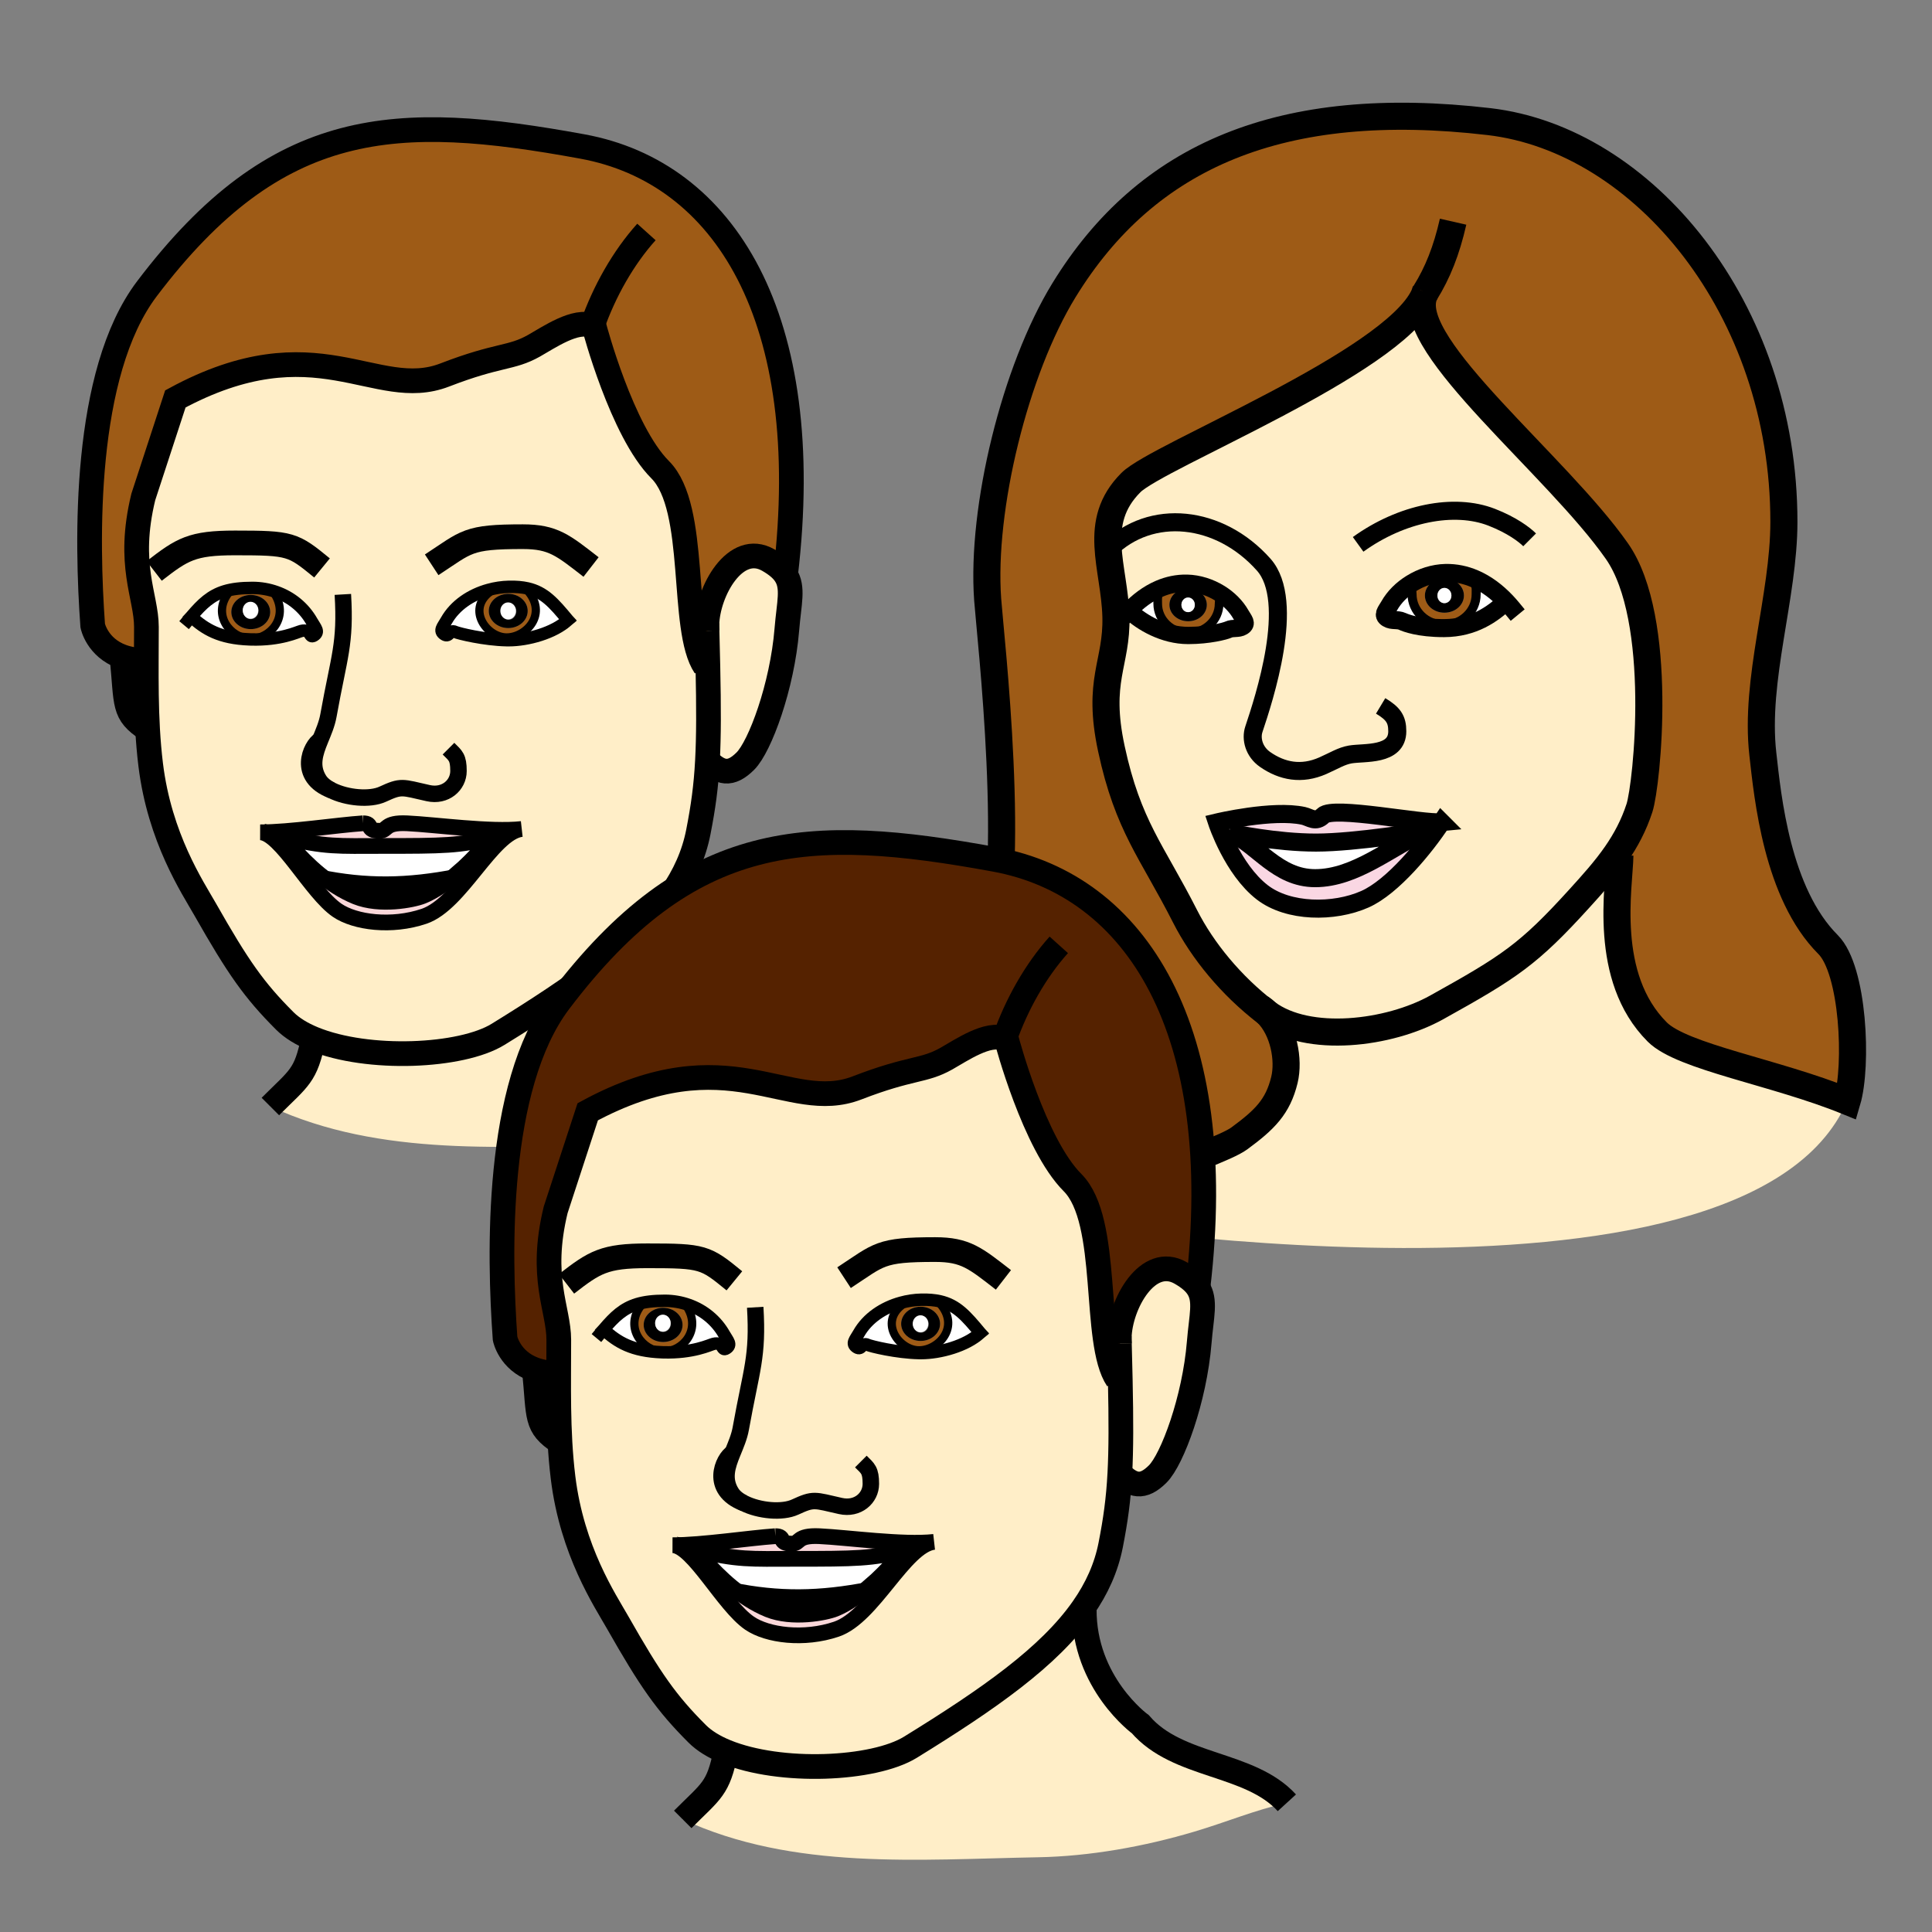 <?xml version="1.0" encoding="UTF-8" standalone="no"?>
<svg
   xmlns:dc="http://purl.org/dc/elements/1.1/"
   xmlns:cc="http://creativecommons.org/ns#"
   xmlns:rdf="http://www.w3.org/1999/02/22-rdf-syntax-ns#"
   xmlns:svg="http://www.w3.org/2000/svg"
   xmlns="http://www.w3.org/2000/svg"
   xmlns:sodipodi="http://sodipodi.sourceforge.net/DTD/sodipodi-0.dtd"
   xmlns:inkscape="http://www.inkscape.org/namespaces/inkscape"
   width="850.89"
   height="850.89"
   viewBox="0 0 850.894 850.894"
   overflow="visible"
   enable-background="new 0 0 850.894 850.894"
   id="svg2"
   version="1.1"
   inkscape:version="0.48.4 r9939"
   sodipodi:docname="happy man.svg">
  <rect x="0" y="0" width="850.894" height="850.894" fill="#808080" stroke="none"/>
  <defs
     id="defs96" />
  <sodipodi:namedview
     pagecolor="#ffffff"
     bordercolor="#666666"
     borderopacity="1"
     objecttolerance="10"
     gridtolerance="10"
     guidetolerance="10"
     inkscape:pageopacity="0"
     inkscape:pageshadow="2"
     inkscape:window-width="1920"
     inkscape:window-height="1003"
     id="namedview94"
     showgrid="false"
     inkscape:zoom="0.73"
     inkscape:cx="425.44501"
     inkscape:cy="425.44501"
     inkscape:window-x="-9"
     inkscape:window-y="-9"
     inkscape:window-maximized="1"
     inkscape:current-layer="svg2" />
  <path
     d="m 141.158,326.119 c -4.137,2.349 -10.514,16.257 5.001,22.19 -2.409,-1.217 -4.362,-2.75 -5.494,-4.55 -3.833,-6.103 -1.91,-11.731 0.493,-17.639 m -3.012,131.696 c -5.093,-2.093 -9.425,-4.709 -12.601,-7.885 -13.568,-13.568 -20.547,-23.565 -35.058,-49.095 -5.579,-9.814 -20.066,-31.449 -24.039,-63.788 -0.633,-5.166 -1.071,-10.356 -1.363,-15.546 -0.578,-10.191 -0.615,-20.389 -0.578,-30.397 0.018,-4.989 0.055,-9.93 0.055,-14.797 0,-13.659 -8.676,-27.227 -1.375,-57.29 l 14.134,-43.217 c 62.304,-33.768 88.132,1.29 118.718,-10.538 23.814,-9.218 29.132,-7.155 39.299,-12.868 6.528,-3.675 18.544,-11.968 25.706,-8.786 0.31,0.14 0.615,0.298 0.907,0.481 0,0 12.096,45.973 29.035,62.912 16.939,16.939 8.658,70.201 19.798,86.745 l 1.241,-0.03 c 0.389,18.186 0.383,30.865 -0.183,41.459 -0.608,11.512 -1.88,20.553 -4.028,31.517 -1.959,10.033 -6.115,19.221 -12.217,27.946 -14.944,21.38 -41.55,39.95 -76.054,61.227 -16.197,9.984 -57.296,11.852 -81.396,1.952 M 84.318,271.731 c 6.109,5.652 12.619,9.559 25.658,10.051 0.201,0.013 0.402,0.018 0.608,0.024 13.24,0.383 20.45,-3.285 22.177,-3.711 4.515,-1.12 3.377,3.432 5.616,2.038 2.635,-1.625 0.639,-3.474 -0.87,-6.145 -3.511,-6.218 -9.102,-10.739 -15.661,-13.069 -3.328,-1.193 -6.9,-1.819 -10.581,-1.819 -5.007,0 -8.895,0.475 -12.15,1.454 -6.09,1.844 -9.966,5.482 -14.797,11.177 m 145.665,93.62 c -13.648,1.514 -38.246,-1.923 -50.543,-2.507 -10.301,-0.487 -8.336,3.298 -12.077,3.298 -6.474,0 -2.537,-3.298 -7.356,-3.298 -11.39,0.761 -32.18,3.972 -45.316,3.972 8.98,0.049 22.488,26.504 33.939,34.364 7.879,5.409 24.021,7.496 38.301,2.647 16.227,-5.506 29.947,-36.998 43.053,-38.477 m -5.683,-83.204 c 8.256,0 19.829,-3.158 26.017,-8.895 -6.267,-7.557 -10.368,-12.26 -17.815,-13.945 -2.33,-0.523 -4.982,-0.754 -8.135,-0.688 -3.029,0.067 -6.09,0.523 -9.047,1.345 -7.727,2.13 -14.73,6.766 -18.557,13.544 -1.491,2.671 -3.492,4.515 -0.864,6.151 2.233,1.376 2.239,-2.318 4.648,-1.199 1.558,0.736 13.051,3.498 22.762,3.681 0.335,6e-5 0.663,0.007 0.992,0.007"
     id="path4"
     inkscape:connector-curvature="0"
     style="fill:#ffeec8" />
  <path
     d="m 201.381,385.052 c 8.713,-7.515 15.363,-15.935 15.363,-15.935 -14.061,3.651 -21.131,3.712 -48.663,3.712 -18.533,0 -25.001,0.65 -43.004,-3.997 0,0 6.249,8.628 15.825,16.495 4.648,3.827 10.088,7.471 15.971,9.863 10.556,4.283 25.195,1.46 29.473,-0.274 5.135,-2.081 10.38,-5.842 15.034,-9.863 m -52.751,16.13 c -11.451,-7.861 -24.958,-34.316 -33.939,-34.364 13.136,0 33.926,-3.212 45.316,-3.972 4.819,0 0.882,3.298 7.356,3.298 3.742,0 1.777,-3.784 12.077,-3.298 12.296,0.584 36.896,4.021 50.543,2.507 -13.106,1.478 -26.826,32.971 -43.053,38.477 -14.28,4.849 -30.422,2.762 -38.301,-2.647"
     id="path6"
     inkscape:connector-curvature="0"
     style="fill:#fad7d9" />
  <g
     id="g8"
     transform="matrix(0.608,0,0,0.608,-47.152,18.628)"
     style="fill:#ffeec8">
    <path
       d="m 711.02,758.87 c -24.06,5.57 -43.63,13.93 -67.09,20.91 -35.97,10.71 -75.62,17.89 -113.22,18.55 -86.33,1.53 -177.2,9.61 -257.31,-27.43 20.99,-20.99 25.66,-21.95 31.15,-49.07 39.61,16.27 107.16,13.2 133.78,-3.21 56.71,-34.97 100.44,-65.49 125,-100.63 l 0.91,0.63 c -0.32,53.63 40.649,83.35 40.649,83.35 27.09,31.46 79.19,27.41 106.13,56.9"
       id="path10"
       inkscape:connector-curvature="0" />
    <path
       d="m 646.59,385.78 c 5.93,9.22 2.5,20.27 0.93,39.55 -3.359,41.23 -19.46,84.76 -30.03,95.34 -10.92,10.92 -18.46,8.59 -27.46,-0.41 0.93,-17.41 0.939,-38.25 0.3,-68.14 -0.17,-7.94 -0.38,-16.521 -0.63,-25.851 -0.001,-0.069 -0.001,-0.129 -0.001,-0.2 -0.04,-1.32 -0.07,-2.66 -0.11,-4.02 0.54,-24.51 20.79,-60.59 44.49,-46.99 6.199,3.561 10.129,6.991 12.519,10.721"
       id="path12"
       inkscape:connector-curvature="0" />
  </g>
  <path
     d="m 261.044,143.607 c -7.162,-3.182 -19.178,5.111 -25.706,8.786 -10.167,5.713 -15.485,3.651 -39.299,12.868 -30.586,11.828 -56.414,-23.23 -118.718,10.538 l -14.134,43.217 c -7.301,30.063 1.375,43.631 1.375,57.29 0,4.867 -0.036,9.808 -0.055,14.797 -4.296,0 -7.824,-0.669 -10.721,-1.722 -11.007,-4.016 -12.893,-13.641 -12.893,-13.641 C 38.26,239.125 36.489,164.61 64.8,127.234 122.297,51.313 174.574,49.5 256.755,64.559 c 62.304,11.414 102.923,75.069 89.501,188.791 -1.454,-2.269 -3.845,-4.356 -7.618,-6.522 -14.42,-8.275 -26.741,13.678 -27.069,28.59 -0.018,0.84 6.1e-4,1.661 0.067,2.446 0,0.043 0,0.079 6.1e-4,0.122 0.152,5.677 0.28,10.897 0.383,15.729 l -1.241,0.03 c -11.14,-16.543 -2.86,-69.806 -19.798,-86.745 -16.939,-16.939 -29.035,-62.912 -29.035,-62.912 -0.292,-0.183 -0.596,-0.341 -0.907,-0.481"
     id="path14"
     inkscape:connector-curvature="0"
     style="fill:#9e5b16" />
  <path
     d="m 250.318,273.252 c -6.188,5.738 -17.76,8.895 -26.017,8.895 -0.329,0 -0.657,-0.007 -0.992,-0.007 l 0.031,-1.21 c 8.676,0 18.423,-10.429 9.005,-20.869 l 0.158,-0.754 c 7.447,1.685 11.548,6.389 17.815,13.945"
     id="path16"
     inkscape:connector-curvature="0"
     style="fill:#ffffff" />
  <path
     d="m 232.345,260.061 c 9.418,10.441 -0.329,20.869 -9.005,20.869 -8.683,0 -17.523,-11.98 -7.709,-19.811 l -0.311,-1.156 c 2.957,-0.821 6.018,-1.278 9.047,-1.345 3.152,-0.067 5.804,0.164 8.135,0.688 l -0.158,0.755 m 0.061,9.005 c 0,-4.156 -3.833,-7.526 -8.561,-7.526 -4.74,0 -8.573,3.371 -8.573,7.526 0,4.168 3.834,7.545 8.573,7.545 4.727,0 8.561,-3.377 8.561,-7.545"
     id="path18"
     inkscape:connector-curvature="0"
     style="fill:#9e5b16" />
  <path
     d="m 223.845,261.54 c 4.728,0 8.561,3.371 8.561,7.526 0,4.168 -3.833,7.545 -8.561,7.545 -4.74,0 -8.573,-3.377 -8.573,-7.545 6e-5,-4.156 3.834,-7.526 8.573,-7.526 m 3.559,7.685 c 0,-2.063 -1.533,-3.736 -3.425,-3.736 -1.904,0 -3.432,1.673 -3.432,3.736 0,2.069 1.527,3.742 3.432,3.742 1.892,0 3.425,-1.673 3.425,-3.742"
     id="path20"
     inkscape:connector-curvature="0" />
  <g
     id="g22"
     transform="matrix(0.608,0,0,0.608,-47.152,18.628)"
     style="fill:#ffffff">
    <path
       d="m 445.62,405.73 c 3.11,0 5.63,2.75 5.63,6.14 0,3.4 -2.52,6.15 -5.63,6.15 -3.13,0 -5.64,-2.75 -5.64,-6.15 0,-3.39 2.51,-6.14 5.64,-6.14"
       id="path24"
       inkscape:connector-curvature="0" />
    <path
       d="m 444.57,431.11 -0.051,1.989 c -15.96,-0.3 -34.85,-4.84 -37.41,-6.05 -3.96,-1.84 -3.97,4.23 -7.64,1.97 -4.32,-2.689 -1.03,-5.72 1.42,-10.11 6.29,-11.14 17.8,-18.76 30.5,-22.26 l 0.511,1.9 c -16.13,12.87 -1.6,32.56 12.67,32.56"
       id="path26"
       inkscape:connector-curvature="0" />
    <path
       d="m 433.73,576.05 c 0,0 -10.931,13.84 -25.25,26.19 -35.99,7.05 -65.59,7.42 -99.4,0.45 -15.74,-12.931 -26.01,-27.11 -26.01,-27.11 29.59,7.64 40.22,6.57 70.68,6.57 45.25,0 56.87,-0.1 79.98,-6.1"
       id="path28"
       inkscape:connector-curvature="0" />
  </g>
  <path
     d="m 201.381,385.052 c -4.655,4.021 -9.899,7.782 -15.034,9.863 -4.277,1.734 -18.916,4.557 -29.473,0.274 -5.884,-2.392 -11.323,-6.036 -15.971,-9.863 20.571,4.241 38.581,4.016 60.478,-0.274"
     id="path30"
     inkscape:connector-curvature="0" />
  <path
     d="m 137.508,273.988 c 1.509,2.671 3.505,4.521 0.87,6.145 -2.239,1.393 -1.101,-3.158 -5.616,-2.038 -1.728,0.426 -8.938,4.094 -22.177,3.711 -0.207,-6.1e-4 -0.408,-0.012 -0.608,-0.024 l 0.012,-0.304 c 0.195,0.013 0.395,0.018 0.596,0.018 8.676,0 16.592,-9.346 10.794,-19.257 l 0.469,-1.32 c 6.559,2.33 12.15,6.851 15.661,13.069"
     id="path32"
     inkscape:connector-curvature="0"
     style="fill:#ffffff" />
  <path
     d="m 121.847,260.919 -0.469,1.32 c 5.798,9.911 -2.117,19.257 -10.794,19.257 -0.201,0 -0.402,-6.1e-4 -0.596,-0.018 -8.463,-0.45 -16.483,-10.356 -9.4,-19.963 l -1.472,-0.961 c 3.255,-0.98 7.143,-1.454 12.15,-1.454 3.681,0 7.253,0.627 10.581,1.819 m -2.854,8.628 c 0,-4.15 -3.821,-7.526 -8.555,-7.526 -4.734,0 -8.561,3.377 -8.561,7.526 0,4.168 3.827,7.532 8.561,7.532 4.734,0 8.555,-3.365 8.555,-7.532"
     id="path34"
     inkscape:connector-curvature="0"
     style="fill:#9e5b16" />
  <path
     d="m 110.439,262.02 c 4.734,0 8.555,3.377 8.555,7.526 0,4.168 -3.821,7.532 -8.555,7.532 -4.734,0 -8.561,-3.365 -8.561,-7.532 0,-4.15 3.827,-7.526 8.561,-7.526 m 3.425,6.924 c 0,-2.063 -1.533,-3.736 -3.432,-3.736 -1.898,0 -3.432,1.673 -3.432,3.736 0,2.069 1.533,3.742 3.432,3.742 1.898,0 3.432,-1.673 3.432,-3.742"
     id="path36"
     inkscape:connector-curvature="0" />
  <g
     id="g38"
     transform="matrix(0.608,0,0,0.608,-47.152,18.628)"
     style="fill:#ffffff">
    <path
       d="m 259,405.27 c 3.12,0 5.64,2.75 5.64,6.14 0,3.4 -2.52,6.15 -5.64,6.15 -3.12,0 -5.64,-2.75 -5.64,-6.15 0,-3.39 2.52,-6.14 5.64,-6.14"
       id="path40"
       inkscape:connector-curvature="0" />
    <path
       d="m 258.27,432.01 -0.02,0.5 c -21.43,-0.81 -32.13,-7.23 -42.17,-16.52 7.94,-9.36 14.31,-15.34 24.32,-18.37 l 2.42,1.58 c -11.64,15.79 1.54,32.07 15.45,32.81"
       id="path42"
       inkscape:connector-curvature="0" />
  </g>
  <g
     id="g44"
     transform="matrix(0.608,0,0,0.608,-47.152,18.628)"
     style="fill:none;stroke:#000000">
    <path
       d="m 310.81,380.77 c -21.08,-17.27 -22.57,-18.13 -62.95,-18.13 -31.37,0 -38.3,4.57 -58.62,20.32"
       id="path46"
       inkscape:connector-curvature="0"
       style="stroke-width:17.895" />
    <g
       stroke-miterlimit="10"
       id="g48"
       style="stroke-linecap:square;stroke-miterlimit:10">
      <path
         d="m 213.77,418.75 c 0.79,-0.95 1.56,-1.87 2.31,-2.76 7.94,-9.36 14.31,-15.34 24.32,-18.37 5.35,-1.61 11.74,-2.39 19.97,-2.39 6.05,0 11.92,1.03 17.39,2.99 10.78,3.83 19.97,11.26 25.74,21.48 2.48,4.39 5.76,7.43 1.43,10.1 -3.68,2.29 -1.81,-5.19 -9.23,-3.35 -2.84,0.7 -14.69,6.729 -36.45,6.1 -0.34,-0.001 -0.67,-0.02 -1,-0.04 -21.43,-0.81 -32.13,-7.23 -42.17,-16.52"
         id="path50"
         inkscape:connector-curvature="0"
         style="stroke-width:9" />
      <path
         d="m 276.99,400.39 c 9.53,16.29 -3.48,31.65 -17.74,31.65 -0.33,0 -0.66,-0.001 -0.98,-0.03 -13.91,-0.74 -27.09,-17.02 -15.45,-32.81"
         id="path52"
         inkscape:connector-curvature="0"
         style="stroke-width:5.965" />
      <path
         d="m 488.91,418.49 c -10.3,-12.42 -17.04,-20.15 -29.28,-22.92 -3.83,-0.86 -8.189,-1.24 -13.37,-1.13 -4.979,0.11 -10.01,0.86 -14.87,2.21 -12.7,3.5 -24.21,11.12 -30.5,22.26 -2.45,4.39 -5.74,7.42 -1.42,10.11 3.67,2.261 3.68,-3.81 7.64,-1.97 2.56,1.21 21.45,5.75 37.41,6.05 0.551,0 1.091,0.011 1.631,0.011 13.569,0 32.589,-5.19 42.759,-14.62"
         id="path54"
         inkscape:connector-curvature="0"
         style="stroke-width:9" />
      <path
         d="m 431.9,398.55 c -16.13,12.87 -1.601,32.561 12.67,32.561 14.26,0 30.28,-17.14 14.8,-34.3"
         id="path56"
         inkscape:connector-curvature="0"
         style="stroke-width:5.965" />
    </g>
    <g
       id="g58"
       style="stroke-width:17.895">
      <path
         d="M 646.59,385.78 C 668.65,198.87 601.89,94.25 499.49,75.49 364.42,50.74 278.5,53.72 184,178.5 c -46.53,61.43 -43.62,183.9 -39.29,244.08 0,0 3.1,15.82 21.19,22.42 4.76,1.73 10.56,2.83 17.62,2.83"
         id="path60"
         inkscape:connector-curvature="0" />
      <path
         d="m 589.69,426.07 c -0.04,-1.32 -0.07,-2.66 -0.11,-4.02 -0.001,-0.36 -0.021,-0.73 -0.03,-1.1"
         id="path62"
         inkscape:connector-curvature="0" />
      <path
         d="M 588.29,452.17 C 569.98,424.98 583.59,337.44 555.75,309.6 527.91,281.76 508.03,206.2 508.03,206.2 c -0.48,-0.3 -0.98,-0.56 -1.49,-0.79 -11.771,-5.23 -31.521,8.4 -42.25,14.44 -16.71,9.39 -25.45,6 -64.59,21.15 -50.27,19.44 -92.72,-38.18 -195.12,17.32 l -23.23,71.03 c -12,49.41 2.26,71.71 2.26,94.16 0,8 -0.06,16.12 -0.09,24.32 -0.06,16.45 0,33.21 0.95,49.96 0.48,8.53 1.2,17.06 2.24,25.55 6.53,53.15 30.34,88.71 39.51,104.84 23.85,41.96 35.32,58.39 57.62,80.69 5.22,5.22 12.34,9.52 20.71,12.96 39.61,16.27 107.16,13.2 133.78,-3.21 56.71,-34.97 100.44,-65.49 125,-100.63 10.03,-14.34 16.86,-29.44 20.08,-45.931 3.53,-18.02 5.62,-32.88 6.62,-51.8 0.93,-17.41 0.939,-38.25 0.3,-68.14 -0.17,-7.94 -0.38,-16.521 -0.63,-25.851"
         id="path64"
         inkscape:connector-curvature="0" />
      <path
         d="M 506.54,205.41 C 515.2,180.62 529,156.08 545.81,137.4"
         id="path66"
         inkscape:connector-curvature="0" />
    </g>
    <g
       id="g68"
       style="stroke-width:11.381">
      <path
         d="m 340.48,565.74 c -18.72,1.25 -52.89,6.529 -74.48,6.529 14.76,0.08 36.96,43.561 55.78,56.48 12.95,8.89 39.48,12.32 62.95,4.35 26.67,-9.05 49.22,-60.81 70.76,-63.24 -22.431,2.489 -62.86,-3.16 -83.07,-4.12 -16.93,-0.8 -13.7,5.42 -19.85,5.42 -10.64,0 -4.17,-5.42 -12.09,-5.42 z"
         id="path70"
         inkscape:connector-curvature="0" />
      <path
         d="m 408.48,602.24 c 14.32,-12.351 25.25,-26.19 25.25,-26.19 -23.11,6 -34.73,6.101 -79.98,6.101 -30.46,0 -41.09,1.069 -70.68,-6.57 0,0 10.27,14.18 26.01,27.11 7.64,6.29 16.58,12.279 26.25,16.21 17.35,7.04 41.41,2.399 48.44,-0.45 8.44,-3.421 17.06,-9.601 24.71,-16.211 z"
         id="path72"
         inkscape:connector-curvature="0" />
    </g>
    <g
       id="g74"
       style="stroke-width:11.93">
      <path
         d="m 325.91,399.94 c 2.12,36.3 -2.62,44.12 -10.46,87.81 -1.11,6.19 -3.66,11.99 -5.95,17.63 -3.95,9.71 -7.11,18.96 -0.81,28.99 1.86,2.96 5.07,5.479 9.03,7.479 11.02,5.57 27.8,7.091 37.07,2.811 13.68,-6.311 13.76,-5.08 32.93,-0.771 12.43,2.78 21.95,-5.77 21.95,-16.03 0,-9.931 -2.14,-11.09 -7.24,-16.181"
         id="path76"
         inkscape:connector-curvature="0" />
      <path
         d="m 309.5,505.38 c -6.8,3.86 -17.28,26.72 8.22,36.47"
         id="path78"
         inkscape:connector-curvature="0" />
    </g>
    <g
       id="g80"
       style="stroke-width:17.895">
      <path
         d="m 390.25,378.49 c 25.71,-16.81 25.56,-20.36 65.99,-20.36 22.07,0 29.15,6.22 49.46,21.96"
         id="path82"
         inkscape:connector-curvature="0" />
      <path
         d="m 589.7,426.27 c -0.001,-0.069 -0.001,-0.129 -0.001,-0.2 -0.101,-1.29 -0.141,-2.64 -0.11,-4.02 0.54,-24.51 20.79,-60.59 44.49,-46.99 6.199,3.56 10.13,6.99 12.52,10.72 5.93,9.22 2.5,20.27 0.93,39.55 -3.359,41.23 -19.46,84.76 -30.03,95.34 -10.92,10.92 -18.46,8.59 -27.46,-0.41"
         id="path84"
         inkscape:connector-curvature="0" />
      <path
         d="m 165.66,442.69 c 0.08,0.779 0.16,1.55 0.24,2.31 3.55,35.39 0.42,40.79 18.57,52.79"
         id="path86"
         inkscape:connector-curvature="0" />
      <path
         d="m 564.24,618.62 c -0.32,53.63 40.649,83.35 40.649,83.35 27.09,31.46 79.19,27.41 106.13,56.9"
         id="path88"
         inkscape:connector-curvature="0" />
      <path
         d="m 304.8,720.57 c -0.08,0.43 -0.17,0.85 -0.25,1.26 -5.49,27.12 -10.16,28.08 -31.15,49.07"
         id="path90"
         inkscape:connector-curvature="0" />
    </g>
    <path
       d="m 305.55,601.95 c 1.18,0.26 2.36,0.51 3.53,0.74 33.81,6.97 63.41,6.6 99.4,-0.45 0.08,-0.021 0.17,-0.03 0.25,-0.05"
       id="path92"
       inkscape:connector-curvature="0"
       style="stroke-width:7" />
  </g>
  <g
     style="overflow:visible"
     id="g3145"
     transform="matrix(0.681,0,0,0.681,331.211,13.057)">
    <path
       id="path3077"
       d="m 282.08,391.8 c -15.85,0 -30.01,-8.47 -37.83,-15.71 l -0.43,-0.4 c 5.66,-5.96 12.24,-10.97 19.6,-14.12 l 0.72,1.73 c -2.14,3.03 -1.77,4.04 -1.77,7.97 0,10.46 8.89,18.94 19.85,18.94 l 10e-4,1.59 c -0.05,0 -0.1,0 -0.15,0"
       inkscape:connector-curvature="0"
       style="fill:#ffffff" />
    <path
       id="path3079"
       d="m 487.68,369.84 c -5.92,-6.23 -12.79,-11.46 -20.47,-14.75 -5.81,-2.48 -12.07,-3.85 -18.74,-3.71 -7.66,0.18 -15.479,2.68 -22.16,6.84 -5.91,3.65 -10.95,8.61 -14.22,14.4 -1.98,3.52 -4.62,5.96 -1.15,8.1 2.96,1.84 6.52,0.54 9.69,2 2.13,1 10.65,4.32 26.79,4.32 0.061,0 0.13,0 0.19,0 19.13,-0.06 31.479,-9.25 39.62,-16.78 l 0.45,-0.42 M 332.93,635.92 c -0.17,-0.12 -0.34,-0.25 -0.51,-0.38 -22.5,-17.31 -41.03,-39.78 -52.36,-62.08 -21.38,-42.1 -36.89,-58.28 -47.65,-108.37 -9.59,-44.59 3.66,-55.02 2.92,-85.31 -0.8,-32.4 -16.14,-61.02 9.73,-86.89 17.28,-17.28 168.61,-76.84 189.38,-120.64 -11.65,32.67 86.1,109.52 124.9,165.01 30.661,43.86 19.461,151.1 14.591,166.09 -3.68,11.32 -8.859,20.94 -15.02,29.851 -6.99,10.08 -15.23,19.229 -23.95,28.83 -32.75,36.05 -44.93,44.03 -92.22,70.33 -30.81,17.13 -83.11,23.509 -109.81,3.559 m -50.7,-244.12 c 13.24,-0.02 23.78,-2.81 25.81,-3.77 3.03,-1.4 6.45,-0.15 9.28,-1.91 3.32,-2.06 0.8,-4.39 -1.1,-7.76 -3.13,-5.54 -7.94,-10.29 -13.6,-13.8 -6.41,-3.98 -13.9,-6.37 -21.25,-6.55 -6.39,-0.14 -12.39,1.18 -17.95,3.56 -7.36,3.15 -13.94,8.16 -19.6,14.12 l 0.43,0.4 c 7.82,7.24 21.98,15.71 37.83,15.71 0.05,0 0.1,0 0.15,0 m 163.71,120.77 c -12.08,1.239 -70.13,-10.771 -76.6,-4.301 -4.88,4.891 -8.46,1.141 -12.73,0.2 -19.87,-4.34 -55.88,4.25 -55.88,4.25 0,0 10,30.34 29.23,45.2 16.9,13.06 46.34,13.33 66.35,4.49 18.19,-8.05 39.25,-34.13 49.631,-49.839"
       inkscape:connector-curvature="0"
       style="fill:#ffeec8" />
    <path
       id="path3081"
       d="m 308.04,388.03 c -2.03,0.96 -12.57,3.75 -25.81,3.77 l -0.001,-1.59 c 10.96,0 19.85,-8.48 19.85,-18.94 0,-2.91 0.78,-2.65 -0.45,-5.09 l 1,-1.62 c 5.66,3.51 10.47,8.26 13.6,13.8 1.9,3.37 4.42,5.7 1.1,7.76 -2.83,1.76 -6.25,0.51 -9.28,1.91"
       inkscape:connector-curvature="0"
       style="fill:#ffffff" />
    <path
       id="path3083"
       d="m 281.37,358.01 c 7.35,0.18 14.84,2.57 21.25,6.55 l -1,1.62 c 1.23,2.44 0.45,2.18 0.45,5.09 0,10.46 -8.89,18.94 -19.85,18.94 -10.96,0 -19.85,-8.48 -19.85,-18.94 0,-3.93 -0.37,-4.94 1.77,-7.97 l -0.72,-1.73 c 5.56,-2.38 11.56,-3.7 17.95,-3.56 m 12.75,13.97 c 0,-5.87 -5.4,-10.63 -12.08,-10.63 -6.68,0 -12.1,4.76 -12.1,10.63 0,5.89 5.42,10.63 12.1,10.63 6.68,0 12.08,-4.74 12.08,-10.63"
       inkscape:connector-curvature="0"
       style="fill:#9e5b16" />
    <g
       id="g3085"
       style="fill:#ffffff">
      <path
         id="path3087"
         d="m 447.42,387.04 c -16.14,0 -24.66,-3.32 -26.79,-4.32 -3.17,-1.46 -6.73,-0.16 -9.69,-2 -3.47,-2.14 -0.83,-4.58 1.15,-8.1 3.27,-5.79 8.31,-10.75 14.22,-14.4 l 1.021,1.69 c -1.28,2.55 -0.46,2.28 -0.46,5.31 0,10.92 9.27,19.78 20.71,19.78 l 0.03,2.04 c -0.061,0 -0.131,0 -0.191,0"
         inkscape:connector-curvature="0" />
      <path
         id="path3089"
         d="m 487.68,369.84 -0.449,0.42 c -8.141,7.53 -20.49,16.72 -39.62,16.78 l -0.03,-2.04 c 11.45,0 20.729,-8.86 20.729,-19.78 0,-4.1 0.381,-5.16 -1.84,-8.32 l 0.74,-1.81 c 7.68,3.29 14.55,8.52 20.47,14.75"
         inkscape:connector-curvature="0" />
    </g>
    <path
       id="path3091"
       d="m 309.69,519.55 c 17.25,7.72 30.04,29.21 54.48,29.21 26.11,0 48.96,-20.2 72.1,-30.67 -1.38,0.23 -45.64,7.67 -71.52,7.67 -25.87,0 -54.18,-6.03 -55.06,-6.21 m 86.62,42.86 c -20.01,8.84 -49.45,8.57 -66.35,-4.49 -19.23,-14.86 -29.23,-45.2 -29.23,-45.2 0,0 36.01,-8.59 55.88,-4.25 4.27,0.94 7.85,4.69 12.73,-0.2 6.47,-6.47 64.52,5.54 76.6,4.301 -10.381,15.709 -31.441,41.789 -49.631,49.839"
       inkscape:connector-curvature="0"
       style="fill:#fad7e3" />
    <path
       id="path3093"
       d="m 309.69,519.55 c 0.88,0.181 29.19,6.21 55.06,6.21 25.88,0 70.14,-7.439 71.52,-7.67 -23.14,10.47 -45.99,30.67 -72.1,30.67 -24.44,0 -37.23,-21.49 -54.48,-29.21"
       inkscape:connector-curvature="0"
       style="fill:#ffffff" />
    <path
       id="path3095"
       d="m 435.29,170.29 c -0.33,0.63 -0.62,1.29 -0.85,1.96 -20.771,43.8 -172.1,103.36 -189.38,120.64 -25.87,25.87 -10.53,54.49 -9.73,86.89 0.74,30.29 -12.51,40.72 -2.92,85.31 10.76,50.09 26.27,66.27 47.65,108.37 11.33,22.3 29.86,44.771 52.36,62.08 0.17,0.13 0.34,0.26 0.51,0.38 10.96,10.75 14.53,30.4 11.37,43.35 -4.23,17.341 -12.65,25.66 -29.2,37.83 -15.08,11.09 -117.95,42.971 -131.88,51.15 -11.09,-47.01 -80.25,-3.93 -51.52,-99.8 7.5,-25.03 15,-55.52 20.22,-68.92 20.2,-51.79 2.12,-208.14 0.47,-230.99 -4.23,-58.9 17.64,-148.4 49.39,-200.09 53.48,-87.1 140.58,-124.63 274.79,-108.98 99.68,11.62 190.77,120.65 190.77,258.82 0,48.42 -19.09,101.95 -13.62,150.22 3.141,27.73 9.06,90.07 42.2,123.21 16.43,16.431 19.16,78.07 12.29,101.32 C 661.87,674.19 601.65,664.47 585.43,648.25 549.84,612.66 560.951,554.01 561.27,534.06 l -2.359,-0.859 c 6.16,-8.91 11.34,-18.53 15.02,-29.851 4.869,-14.99 16.07,-122.23 -14.591,-166.09 -38.8,-55.49 -136.55,-132.34 -124.9,-165.01 0.319,-0.66 0.599,-1.31 0.849,-1.96"
       inkscape:connector-curvature="0"
       style="fill:#9e5b16" />
    <path
       id="path3097"
       d="m 585.43,648.25 c 16.221,16.22 76.44,25.94 122.78,44.79 -66.05,152.8 -524.99,75.21 -524.99,75.21 13.93,-8.18 116.8,-40.06 131.88,-51.15 16.55,-12.17 24.97,-20.489 29.2,-37.83 3.16,-12.949 -0.41,-32.6 -11.37,-43.35 26.7,19.95 79,13.57 109.81,-3.56 47.29,-26.301 59.47,-34.28 92.22,-70.33 8.72,-9.601 16.96,-18.75 23.95,-28.83 l 2.359,0.859 c -0.319,19.951 -11.429,78.6 24.16,114.19"
       inkscape:connector-curvature="0"
       style="fill:#ffeec8" />
    <path
       id="path3099"
       d="m 466.47,356.9 c 2.221,3.16 1.84,4.22 1.84,8.32 0,10.92 -9.279,19.78 -20.729,19.78 -11.44,0 -20.71,-8.86 -20.71,-19.78 0,-3.03 -0.82,-2.76 0.46,-5.31 l -1.021,-1.69 c 6.681,-4.16 14.5,-6.66 22.16,-6.84 6.67,-0.14 12.931,1.23 18.74,3.71 l -0.74,1.81 m -6.07,9.07 c 0,-6.13 -5.65,-11.1 -12.62,-11.1 -6.98,0 -12.61,4.97 -12.61,11.1 0,6.14 5.63,11.1 12.61,11.1 6.97,0 12.62,-4.96 12.62,-11.1"
       inkscape:connector-curvature="0"
       style="fill:#9e5b16" />
    <path
       id="path3101"
       d="m 447.78,354.87 c 6.97,0 12.62,4.97 12.62,11.1 0,6.14 -5.65,11.1 -12.62,11.1 -6.98,0 -12.61,-4.96 -12.61,-11.1 0,-6.13 5.63,-11.1 12.61,-11.1 m 4.53,11.1 c 0,-2.72 -2.02,-4.93 -4.529,-4.93 -2.49,0 -4.521,2.21 -4.521,4.93 0,2.73 2.03,4.94 4.521,4.94 2.509,0 4.529,-2.21 4.529,-4.94"
       inkscape:connector-curvature="0" />
    <path
       id="path3103"
       d="m 447.78,361.04 c 2.51,0 4.529,2.21 4.529,4.93 0,2.73 -2.02,4.94 -4.529,4.94 -2.49,0 -4.521,-2.21 -4.521,-4.94 10e-5,-2.72 2.031,-4.93 4.521,-4.93"
       inkscape:connector-curvature="0"
       style="fill:#ffffff" />
    <path
       id="path3105"
       d="m 282.04,361.35 c 6.68,0 12.08,4.76 12.08,10.63 0,5.89 -5.4,10.63 -12.08,10.63 -6.68,0 -12.1,-4.74 -12.1,-10.63 0,-5.87 5.42,-10.63 12.1,-10.63 m 4.32,10.63 c 0,-2.6 -1.94,-4.72 -4.33,-4.72 -2.4,0 -4.33,2.12 -4.33,4.72 0,2.62 1.93,4.74 4.33,4.74 2.39,0 4.33,-2.12 4.33,-4.74"
       inkscape:connector-curvature="0" />
    <path
       id="path3107"
       d="m 282.03,367.26 c 2.39,0 4.33,2.12 4.33,4.72 0,2.62 -1.94,4.74 -4.33,4.74 -2.4,0 -4.33,-2.12 -4.33,-4.74 0,-2.6 1.93,-4.72 4.33,-4.72"
       inkscape:connector-curvature="0"
       style="fill:#ffffff" />
    <g
       id="g3109"
       style="fill:none;stroke:#000000">
      <g
         id="g3111"
         style="stroke-width:11.676">
        <path
           id="path3113"
           d="m 391.98,332.88 c 27.95,-20.17 62.06,-27.03 86.44,-17.51 13.07,5.11 21.04,11.16 24.48,14.59"
           inkscape:connector-curvature="0" />
        <path
           id="path3115"
           d="m 406.54,437.35 c 8.17,4.9 10.76,8.631 10.76,16.41 0,16.06 -21.45,13.45 -30.41,15 -5.78,1 -10.34,4 -17.74,7.271 -13.82,6.1 -26.34,3.6 -37.3,-4.01 -7.28,-5.05 -9.34,-13.42 -7.3,-19.55 6.41,-19.21 27.47,-82.71 6.37,-106.45 -28.46,-32.03 -72.9,-37.08 -100.52,-9.45"
           inkscape:connector-curvature="0" />
        <path
           id="path3117"
           d="m 445.94,512.57 c -10.381,15.71 -31.44,41.79 -49.63,49.84 -20.01,8.84 -49.45,8.57 -66.35,-4.49 -19.23,-14.86 -29.23,-45.2 -29.23,-45.2 0,0 36.01,-8.59 55.88,-4.25 4.27,0.94 7.85,4.69 12.73,-0.2 6.47,-6.47 64.52,5.54 76.6,4.3 z"
           inkscape:connector-curvature="0" />
        <path
           id="path3119"
           d="m 436.27,518.09 c 0.001,0 0.02,-10e-4 0,0 -23.14,10.47 -45.99,30.67 -72.1,30.67 -24.44,0 -37.23,-21.49 -54.5,-29.22 0,0 10e-4,0 0.02,0.001 0.88,0.181 29.19,6.21 55.06,6.21 25.88,0 70.14,-7.44 71.52,-7.67 z"
           inkscape:connector-curvature="0" />
      </g>
      <path
         id="path3121"
         d="m 434.44,172.25 c -11.65,32.67 86.1,109.52 124.9,165.01 30.661,43.86 19.461,151.1 14.591,166.09 -3.68,11.32 -8.859,20.94 -15.02,29.851 -6.99,10.08 -15.23,19.229 -23.95,28.83 -32.75,36.05 -44.93,44.03 -92.22,70.33 -30.81,17.13 -83.11,23.51 -109.81,3.56 -0.17,-0.12 -0.34,-0.25 -0.51,-0.38 -22.5,-17.31 -41.03,-39.78 -52.36,-62.08 -21.38,-42.1 -36.89,-58.28 -47.65,-108.37 -9.59,-44.59 3.66,-55.02 2.92,-85.31 -0.8,-32.4 -16.14,-61.02 9.73,-86.89 17.28,-17.281 168.61,-76.841 189.38,-120.64 0.319,-0.66 0.6,-1.31 0.85,-1.96 -0.33,0.63 -0.62,1.29 -0.85,1.96 z"
         inkscape:connector-curvature="0"
         style="stroke-width:17.514" />
      <g
         id="g3123"
         stroke-miterlimit="10"
         style="stroke-linecap:square;stroke-miterlimit:10">
        <path
           id="path3125"
           d="m 240.19,379.78 c 1.16,-1.4 2.37,-2.77 3.63,-4.09 5.66,-5.96 12.24,-10.97 19.6,-14.12 5.56,-2.38 11.56,-3.7 17.95,-3.56 7.35,0.18 14.84,2.57 21.25,6.55 5.66,3.51 10.47,8.26 13.6,13.8 1.9,3.37 4.42,5.7 1.1,7.76 -2.83,1.76 -6.25,0.51 -9.28,1.91 -2.03,0.96 -12.57,3.75 -25.81,3.77 -0.05,0 -0.1,0 -0.15,0 -15.85,0 -30.01,-8.47 -37.83,-15.71"
           inkscape:connector-curvature="0"
           style="stroke-width:11.184" />
        <path
           id="path3127"
           d="m 301.62,366.18 c 1.23,2.44 0.45,2.18 0.45,5.09 0,10.46 -8.89,18.94 -19.85,18.94 -10.96,0 -19.85,-8.48 -19.85,-18.94 0,-3.93 -0.37,-4.94 1.77,-7.97"
           inkscape:connector-curvature="0"
           style="stroke-width:5.592" />
      </g>
      <path
         id="path3129"
         d="m 561.27,534.06 c -0.319,19.95 -11.43,78.6 24.16,114.19 16.221,16.22 76.44,25.94 122.78,44.79 6.87,-23.25 4.14,-84.89 -12.29,-101.32 -33.14,-33.14 -39.06,-95.48 -42.2,-123.21 -5.47,-48.27 13.62,-101.8 13.62,-150.22 0,-138.17 -91.09,-247.2 -190.77,-258.82 -134.21,-15.65 -221.31,21.88 -274.79,108.98 -31.75,51.69 -53.62,141.19 -49.39,200.09 1.65,22.85 19.73,179.2 -0.47,230.99 -5.22,13.399 -12.72,43.89 -20.22,68.92 -28.73,95.87 40.43,52.79 51.52,99.8 13.93,-8.18 116.8,-40.06 131.88,-51.15 16.55,-12.17 24.97,-20.489 29.2,-37.83 3.16,-12.949 -0.41,-32.6 -11.37,-43.35 -1.29,-1.28 -2.69,-2.42 -4.19,-3.42"
         inkscape:connector-curvature="0"
         style="stroke-width:17.514" />
      <g
         id="g3131"
         stroke-miterlimit="10"
         style="stroke-linecap:square;stroke-miterlimit:10">
        <path
           id="path3133"
           d="m 491.46,374.11 c -1.21,-1.47 -2.479,-2.89 -3.78,-4.27 -5.92,-6.23 -12.79,-11.46 -20.47,-14.75 -5.81,-2.48 -12.07,-3.85 -18.74,-3.71 -7.66,0.18 -15.479,2.68 -22.16,6.84 -5.91,3.65 -10.95,8.61 -14.22,14.4 -1.98,3.52 -4.62,5.96 -1.15,8.1 2.96,1.84 6.52,0.54 9.69,2 2.13,1 10.65,4.32 26.79,4.32 0.061,0 0.13,0 0.19,0 19.13,-0.06 31.479,-9.25 39.62,-16.78"
           inkscape:connector-curvature="0"
           style="stroke-width:11.676" />
        <path
           id="path3135"
           d="m 427.33,359.91 c -1.28,2.55 -0.46,2.28 -0.46,5.31 0,10.92 9.27,19.78 20.71,19.78 11.45,0 20.729,-8.86 20.729,-19.78 0,-4.1 0.381,-5.16 -1.84,-8.32"
           inkscape:connector-curvature="0"
           style="stroke-width:5.838" />
      </g>
      <path
         id="path3137"
         d="m 435.29,170.29 c 8.17,-13.11 13.84,-27.36 18.11,-46.09"
         inkscape:connector-curvature="0"
         style="stroke-width:17.514" />
    </g>
  </g>
  <path
     d="m 322.775,640.087 c -4.137,2.349 -10.514,16.257 5.001,22.19 -2.409,-1.217 -4.362,-2.75 -5.494,-4.55 -3.833,-6.103 -1.911,-11.731 0.493,-17.639 M 319.763,771.783 c -5.093,-2.093 -9.425,-4.709 -12.601,-7.885 -13.568,-13.568 -20.547,-23.565 -35.058,-49.095 -5.579,-9.814 -20.066,-31.449 -24.039,-63.788 -0.633,-5.166 -1.071,-10.356 -1.363,-15.546 -0.578,-10.191 -0.615,-20.389 -0.578,-30.397 0.018,-4.989 0.055,-9.93 0.055,-14.797 0,-13.659 -8.676,-27.227 -1.375,-57.29 l 14.134,-43.217 c 62.304,-33.768 88.132,1.29 118.718,-10.538 23.814,-9.218 29.132,-7.155 39.299,-12.868 6.528,-3.675 18.545,-11.968 25.706,-8.786 0.31,0.14 0.615,0.298 0.907,0.481 0,0 12.096,45.973 29.035,62.912 16.939,16.939 8.658,70.201 19.798,86.745 l 1.241,-0.03 c 0.389,18.186 0.383,30.865 -0.183,41.459 -0.608,11.512 -1.88,20.553 -4.028,31.517 -1.959,10.033 -6.115,19.221 -12.217,27.946 -14.944,21.38 -41.55,39.95 -76.054,61.227 -16.197,9.984 -57.296,11.852 -81.396,1.952 m -53.828,-186.084 c 6.109,5.652 12.619,9.559 25.658,10.051 0.201,0.013 0.402,0.018 0.608,0.024 13.24,0.383 20.45,-3.285 22.177,-3.711 4.515,-1.12 3.377,3.432 5.616,2.038 2.635,-1.625 0.639,-3.474 -0.87,-6.145 -3.511,-6.218 -9.102,-10.739 -15.661,-13.069 -3.328,-1.193 -6.9,-1.819 -10.581,-1.819 -5.007,0 -8.895,0.475 -12.15,1.454 -6.09,1.844 -9.966,5.482 -14.797,11.177 m 145.665,93.62 c -13.648,1.514 -38.246,-1.923 -50.543,-2.507 -10.301,-0.487 -8.336,3.298 -12.077,3.298 -6.474,0 -2.537,-3.298 -7.356,-3.298 -11.39,0.761 -32.18,3.972 -45.316,3.972 8.98,0.049 22.488,26.504 33.939,34.364 7.879,5.409 24.021,7.496 38.301,2.647 16.227,-5.506 29.947,-36.998 43.053,-38.477 m -5.683,-83.204 c 8.256,0 19.829,-3.158 26.017,-8.895 -6.267,-7.557 -10.368,-12.26 -17.815,-13.945 -2.33,-0.523 -4.982,-0.754 -8.135,-0.688 -3.029,0.067 -6.09,0.523 -9.047,1.345 -7.727,2.13 -14.73,6.766 -18.557,13.544 -1.491,2.671 -3.492,4.515 -0.864,6.151 2.233,1.376 2.239,-2.318 4.648,-1.199 1.558,0.736 13.051,3.498 22.762,3.681 0.335,6e-5 0.663,0.007 0.992,0.007"
     id="path4-1"
     inkscape:connector-curvature="0"
     style="fill:#ffeec8" />
  <path
     d="m 382.998,699.02 c 8.713,-7.515 15.363,-15.935 15.363,-15.935 -14.061,3.651 -21.131,3.712 -48.663,3.712 -18.533,0 -25.001,0.65 -43.004,-3.997 0,0 6.249,8.628 15.825,16.495 4.648,3.827 10.088,7.471 15.971,9.863 10.556,4.283 25.195,1.46 29.473,-0.274 5.135,-2.081 10.38,-5.842 15.034,-9.863 m -52.751,16.13 c -11.451,-7.861 -24.958,-34.316 -33.939,-34.364 13.136,0 33.926,-3.212 45.316,-3.972 4.819,0 0.882,3.298 7.356,3.298 3.742,0 1.777,-3.784 12.077,-3.298 12.296,0.584 36.896,4.021 50.543,2.507 -13.106,1.479 -26.826,32.971 -43.053,38.477 -14.28,4.849 -30.422,2.762 -38.301,-2.647"
     id="path6-7"
     inkscape:connector-curvature="0"
     style="fill:#fad7d9" />
  <g
     id="g8-4"
     transform="matrix(0.608,0,0,0.608,134.464,332.596)"
     style="fill:#ffeec8">
    <path
       d="m 711.02,758.87 c -24.06,5.57 -43.63,13.93 -67.09,20.91 -35.97,10.71 -75.62,17.89 -113.22,18.55 -86.33,1.53 -177.2,9.61 -257.31,-27.43 20.99,-20.99 25.66,-21.95 31.15,-49.07 39.61,16.27 107.16,13.2 133.78,-3.21 56.71,-34.97 100.44,-65.49 125,-100.63 l 0.91,0.63 c -0.32,53.63 40.649,83.35 40.649,83.35 27.09,31.46 79.19,27.41 106.13,56.9"
       id="path10-0"
       inkscape:connector-curvature="0" />
    <path
       d="m 646.59,385.78 c 5.93,9.22 2.5,20.27 0.93,39.55 -3.359,41.23 -19.46,84.76 -30.03,95.34 -10.92,10.92 -18.46,8.59 -27.46,-0.41 0.93,-17.41 0.939,-38.25 0.3,-68.14 -0.17,-7.94 -0.38,-16.521 -0.63,-25.851 -0.001,-0.069 -0.001,-0.129 -0.001,-0.2 -0.04,-1.32 -0.07,-2.66 -0.11,-4.02 0.54,-24.51 20.79,-60.59 44.49,-46.99 6.199,3.561 10.129,6.991 12.519,10.721"
       id="path12-9"
       inkscape:connector-curvature="0" />
  </g>
  <path
     d="m 442.661,457.574 c -7.162,-3.182 -19.178,5.111 -25.706,8.786 -10.167,5.713 -15.485,3.651 -39.299,12.868 -30.586,11.828 -56.414,-23.23 -118.718,10.538 l -14.134,43.217 c -7.301,30.063 1.375,43.631 1.375,57.29 0,4.867 -0.036,9.808 -0.055,14.797 -4.296,0 -7.824,-0.669 -10.721,-1.722 -11.007,-4.016 -12.893,-13.641 -12.893,-13.641 -2.635,-36.616 -4.405,-111.131 23.905,-148.507 57.497,-75.921 109.774,-77.734 191.955,-62.675 62.304,11.414 102.923,75.069 89.501,188.791 -1.454,-2.269 -3.845,-4.356 -7.618,-6.522 -14.42,-8.275 -26.741,13.678 -27.069,28.59 -0.018,0.84 6.1e-4,1.661 0.067,2.446 0,0.043 0,0.079 6.1e-4,0.122 0.152,5.677 0.28,10.897 0.383,15.729 l -1.241,0.03 c -11.14,-16.543 -2.86,-69.806 -19.798,-86.745 -16.939,-16.939 -29.035,-62.912 -29.035,-62.912 -0.292,-0.183 -0.596,-0.341 -0.907,-0.481"
     id="path14-4"
     inkscape:connector-curvature="0"
     style="fill:#552200" />
  <path
     d="m 431.934,587.22 c -6.188,5.738 -17.76,8.895 -26.017,8.895 -0.329,0 -0.657,-0.007 -0.992,-0.007 l 0.031,-1.21 c 8.676,0 18.423,-10.429 9.005,-20.869 l 0.158,-0.754 c 7.447,1.685 11.548,6.389 17.815,13.945"
     id="path16-8"
     inkscape:connector-curvature="0"
     style="fill:#ffffff" />
  <path
     d="m 413.961,574.029 c 9.418,10.441 -0.329,20.869 -9.005,20.869 -8.683,0 -17.523,-11.98 -7.709,-19.811 l -0.311,-1.156 c 2.957,-0.821 6.018,-1.278 9.047,-1.345 3.152,-0.067 5.804,0.164 8.135,0.688 l -0.158,0.755 m 0.061,9.005 c 0,-4.156 -3.833,-7.526 -8.561,-7.526 -4.74,0 -8.573,3.371 -8.573,7.526 0,4.168 3.834,7.545 8.573,7.545 4.727,0 8.561,-3.377 8.561,-7.545"
     id="path18-8"
     inkscape:connector-curvature="0"
     style="fill:#9e5b16" />
  <path
     d="m 405.461,575.507 c 4.728,0 8.561,3.371 8.561,7.526 0,4.168 -3.833,7.545 -8.561,7.545 -4.74,0 -8.573,-3.377 -8.573,-7.545 6e-5,-4.156 3.834,-7.526 8.573,-7.526 m 3.559,7.685 c 0,-2.063 -1.533,-3.736 -3.425,-3.736 -1.904,0 -3.432,1.673 -3.432,3.736 0,2.069 1.527,3.742 3.432,3.742 1.892,0 3.425,-1.673 3.425,-3.742"
     id="path20-2"
     inkscape:connector-curvature="0" />
  <g
     id="g22-4"
     transform="matrix(0.608,0,0,0.608,134.464,332.596)"
     style="fill:#ffffff">
    <path
       d="m 445.62,405.73 c 3.11,0 5.63,2.75 5.63,6.14 0,3.4 -2.52,6.15 -5.63,6.15 -3.13,0 -5.64,-2.75 -5.64,-6.15 0,-3.39 2.51,-6.14 5.64,-6.14"
       id="path24-5"
       inkscape:connector-curvature="0" />
    <path
       d="m 444.57,431.11 -0.051,1.989 c -15.96,-0.3 -34.85,-4.84 -37.41,-6.05 -3.96,-1.84 -3.97,4.23 -7.64,1.97 -4.32,-2.689 -1.03,-5.72 1.42,-10.11 6.29,-11.14 17.8,-18.76 30.5,-22.26 l 0.511,1.9 c -16.13,12.87 -1.6,32.56 12.67,32.56"
       id="path26-5"
       inkscape:connector-curvature="0" />
    <path
       d="m 433.73,576.05 c 0,0 -10.931,13.84 -25.25,26.19 -35.99,7.05 -65.59,7.42 -99.4,0.45 -15.74,-12.931 -26.01,-27.11 -26.01,-27.11 29.59,7.64 40.22,6.57 70.68,6.57 45.25,0 56.87,-0.1 79.98,-6.1"
       id="path28-1"
       inkscape:connector-curvature="0" />
  </g>
  <path
     d="m 382.998,699.02 c -4.655,4.021 -9.899,7.782 -15.034,9.863 -4.277,1.734 -18.916,4.557 -29.473,0.274 -5.884,-2.392 -11.323,-6.036 -15.971,-9.863 20.571,4.241 38.581,4.016 60.478,-0.274"
     id="path30-7"
     inkscape:connector-curvature="0" />
  <path
     d="m 319.125,587.956 c 1.509,2.671 3.505,4.521 0.87,6.145 -2.239,1.393 -1.101,-3.158 -5.616,-2.038 -1.728,0.426 -8.938,4.094 -22.177,3.711 -0.207,-6.1e-4 -0.408,-0.012 -0.608,-0.024 l 0.012,-0.304 c 0.195,0.013 0.395,0.018 0.596,0.018 8.676,0 16.592,-9.346 10.794,-19.257 l 0.469,-1.32 c 6.559,2.33 12.15,6.851 15.661,13.069"
     id="path32-1"
     inkscape:connector-curvature="0"
     style="fill:#ffffff" />
  <path
     d="m 303.463,574.887 -0.469,1.32 c 5.798,9.911 -2.117,19.257 -10.794,19.257 -0.201,0 -0.402,-6.1e-4 -0.596,-0.018 -8.463,-0.45 -16.483,-10.356 -9.4,-19.963 l -1.472,-0.961 c 3.255,-0.98 7.143,-1.454 12.15,-1.454 3.681,0 7.253,0.627 10.581,1.819 m -2.854,8.628 c 0,-4.15 -3.821,-7.526 -8.555,-7.526 -4.734,0 -8.561,3.377 -8.561,7.526 0,4.168 3.827,7.532 8.561,7.532 4.734,0 8.555,-3.365 8.555,-7.532"
     id="path34-1"
     inkscape:connector-curvature="0"
     style="fill:#9e5b16" />
  <path
     d="m 292.055,575.988 c 4.734,0 8.555,3.377 8.555,7.526 0,4.168 -3.821,7.532 -8.555,7.532 -4.734,0 -8.561,-3.365 -8.561,-7.532 0,-4.15 3.827,-7.526 8.561,-7.526 m 3.425,6.924 c 0,-2.063 -1.533,-3.736 -3.432,-3.736 -1.898,0 -3.432,1.673 -3.432,3.736 0,2.069 1.533,3.742 3.432,3.742 1.898,0 3.432,-1.673 3.432,-3.742"
     id="path36-5"
     inkscape:connector-curvature="0" />
  <g
     id="g38-2"
     transform="matrix(0.608,0,0,0.608,134.464,332.596)"
     style="fill:#ffffff">
    <path
       d="m 259,405.27 c 3.12,0 5.64,2.75 5.64,6.14 0,3.4 -2.52,6.15 -5.64,6.15 -3.12,0 -5.64,-2.75 -5.64,-6.15 0,-3.39 2.52,-6.14 5.64,-6.14"
       id="path40-7"
       inkscape:connector-curvature="0" />
    <path
       d="m 258.27,432.01 -0.02,0.5 c -21.43,-0.81 -32.13,-7.23 -42.17,-16.52 7.94,-9.36 14.31,-15.34 24.32,-18.37 l 2.42,1.58 c -11.64,15.79 1.54,32.07 15.45,32.81"
       id="path42-6"
       inkscape:connector-curvature="0" />
  </g>
  <g
     id="g44-1"
     transform="matrix(0.608,0,0,0.608,134.464,332.596)"
     style="fill:none;stroke:#000000">
    <path
       d="m 310.81,380.77 c -21.08,-17.27 -22.57,-18.13 -62.95,-18.13 -31.37,0 -38.3,4.57 -58.62,20.32"
       id="path46-4"
       inkscape:connector-curvature="0"
       style="stroke-width:17.895" />
    <g
       stroke-miterlimit="10"
       id="g48-2"
       style="stroke-linecap:square;stroke-miterlimit:10">
      <path
         d="m 213.77,418.75 c 0.79,-0.95 1.56,-1.87 2.31,-2.76 7.94,-9.36 14.31,-15.34 24.32,-18.37 5.35,-1.61 11.74,-2.39 19.97,-2.39 6.05,0 11.92,1.03 17.39,2.99 10.78,3.83 19.97,11.26 25.74,21.48 2.48,4.39 5.76,7.43 1.43,10.1 -3.68,2.29 -1.81,-5.19 -9.23,-3.35 -2.84,0.7 -14.69,6.729 -36.45,6.1 -0.34,-0.001 -0.67,-0.02 -1,-0.04 -21.43,-0.81 -32.13,-7.23 -42.17,-16.52"
         id="path50-3"
         inkscape:connector-curvature="0"
         style="stroke-width:9" />
      <path
         d="m 276.99,400.39 c 9.53,16.29 -3.48,31.65 -17.74,31.65 -0.33,0 -0.66,-0.001 -0.98,-0.03 -13.91,-0.74 -27.09,-17.02 -15.45,-32.81"
         id="path52-2"
         inkscape:connector-curvature="0"
         style="stroke-width:5.965" />
      <path
         d="m 488.91,418.49 c -10.3,-12.42 -17.04,-20.15 -29.28,-22.92 -3.83,-0.86 -8.189,-1.24 -13.37,-1.13 -4.979,0.11 -10.01,0.86 -14.87,2.21 -12.7,3.5 -24.21,11.12 -30.5,22.26 -2.45,4.39 -5.74,7.42 -1.42,10.11 3.67,2.261 3.68,-3.81 7.64,-1.97 2.56,1.21 21.45,5.75 37.41,6.05 0.551,0 1.091,0.011 1.631,0.011 13.569,0 32.589,-5.19 42.759,-14.62"
         id="path54-2"
         inkscape:connector-curvature="0"
         style="stroke-width:9" />
      <path
         d="m 431.9,398.55 c -16.13,12.87 -1.601,32.561 12.67,32.561 14.26,0 30.28,-17.14 14.8,-34.3"
         id="path56-1"
         inkscape:connector-curvature="0"
         style="stroke-width:5.965" />
    </g>
    <g
       id="g58-6"
       style="stroke-width:17.895">
      <path
         d="M 646.59,385.78 C 668.65,198.87 601.89,94.25 499.49,75.49 364.42,50.74 278.5,53.72 184,178.5 c -46.53,61.43 -43.62,183.9 -39.29,244.08 0,0 3.1,15.82 21.19,22.42 4.76,1.73 10.56,2.83 17.62,2.83"
         id="path60-8"
         inkscape:connector-curvature="0" />
      <path
         d="m 589.69,426.07 c -0.04,-1.32 -0.07,-2.66 -0.11,-4.02 -0.001,-0.36 -0.021,-0.73 -0.03,-1.1"
         id="path62-5"
         inkscape:connector-curvature="0" />
      <path
         d="M 588.29,452.17 C 569.98,424.98 583.59,337.44 555.75,309.6 527.91,281.76 508.03,206.2 508.03,206.2 c -0.48,-0.3 -0.98,-0.56 -1.49,-0.79 -11.771,-5.23 -31.521,8.4 -42.25,14.44 -16.71,9.39 -25.45,6 -64.59,21.15 -50.27,19.44 -92.72,-38.18 -195.12,17.32 l -23.23,71.03 c -12,49.41 2.26,71.71 2.26,94.16 0,8 -0.06,16.12 -0.09,24.32 -0.06,16.45 0,33.21 0.95,49.96 0.48,8.53 1.2,17.06 2.24,25.55 6.53,53.15 30.34,88.71 39.51,104.84 23.85,41.96 35.32,58.39 57.62,80.69 5.22,5.22 12.34,9.52 20.71,12.96 39.61,16.27 107.16,13.2 133.78,-3.21 56.71,-34.97 100.44,-65.49 125,-100.63 10.03,-14.34 16.86,-29.44 20.08,-45.931 3.53,-18.02 5.62,-32.88 6.62,-51.8 0.93,-17.41 0.939,-38.25 0.3,-68.14 -0.17,-7.94 -0.38,-16.521 -0.63,-25.851"
         id="path64-7"
         inkscape:connector-curvature="0" />
      <path
         d="M 506.54,205.41 C 515.2,180.62 529,156.08 545.81,137.4"
         id="path66-6"
         inkscape:connector-curvature="0" />
    </g>
    <g
       id="g68-1"
       style="stroke-width:11.381">
      <path
         d="m 340.48,565.74 c -18.72,1.25 -52.89,6.529 -74.48,6.529 14.76,0.08 36.96,43.561 55.78,56.48 12.95,8.89 39.48,12.32 62.95,4.35 26.67,-9.05 49.22,-60.81 70.76,-63.24 -22.431,2.489 -62.86,-3.16 -83.07,-4.12 -16.93,-0.8 -13.7,5.42 -19.85,5.42 -10.64,0 -4.17,-5.42 -12.09,-5.42 z"
         id="path70-8"
         inkscape:connector-curvature="0" />
      <path
         d="m 408.48,602.24 c 14.32,-12.351 25.25,-26.19 25.25,-26.19 -23.11,6 -34.73,6.101 -79.98,6.101 -30.46,0 -41.09,1.069 -70.68,-6.57 0,0 10.27,14.18 26.01,27.11 7.64,6.29 16.58,12.279 26.25,16.21 17.35,7.04 41.41,2.399 48.44,-0.45 8.44,-3.421 17.06,-9.601 24.71,-16.211 z"
         id="path72-9"
         inkscape:connector-curvature="0" />
    </g>
    <g
       id="g74-2"
       style="stroke-width:11.93">
      <path
         d="m 325.91,399.94 c 2.12,36.3 -2.62,44.12 -10.46,87.81 -1.11,6.19 -3.66,11.99 -5.95,17.63 -3.95,9.71 -7.11,18.96 -0.81,28.99 1.86,2.96 5.07,5.479 9.03,7.479 11.02,5.57 27.8,7.091 37.07,2.811 13.68,-6.311 13.76,-5.08 32.93,-0.771 12.43,2.78 21.95,-5.77 21.95,-16.03 0,-9.931 -2.14,-11.09 -7.24,-16.181"
         id="path76-7"
         inkscape:connector-curvature="0" />
      <path
         d="m 309.5,505.38 c -6.8,3.86 -17.28,26.72 8.22,36.47"
         id="path78-9"
         inkscape:connector-curvature="0" />
    </g>
    <g
       id="g80-5"
       style="stroke-width:17.895">
      <path
         d="m 390.25,378.49 c 25.71,-16.81 25.56,-20.36 65.99,-20.36 22.07,0 29.15,6.22 49.46,21.96"
         id="path82-4"
         inkscape:connector-curvature="0" />
      <path
         d="m 589.7,426.27 c -0.001,-0.069 -0.001,-0.129 -0.001,-0.2 -0.101,-1.29 -0.141,-2.64 -0.11,-4.02 0.54,-24.51 20.79,-60.59 44.49,-46.99 6.199,3.56 10.13,6.99 12.52,10.72 5.93,9.22 2.5,20.27 0.93,39.55 -3.359,41.23 -19.46,84.76 -30.03,95.34 -10.92,10.92 -18.46,8.59 -27.46,-0.41"
         id="path84-3"
         inkscape:connector-curvature="0" />
      <path
         d="m 165.66,442.69 c 0.08,0.779 0.16,1.55 0.24,2.31 3.55,35.39 0.42,40.79 18.57,52.79"
         id="path86-1"
         inkscape:connector-curvature="0" />
      <path
         d="m 564.24,618.62 c -0.32,53.63 40.649,83.35 40.649,83.35 27.09,31.46 79.19,27.41 106.13,56.9"
         id="path88-2"
         inkscape:connector-curvature="0" />
      <path
         d="m 304.8,720.57 c -0.08,0.43 -0.17,0.85 -0.25,1.26 -5.49,27.12 -10.16,28.08 -31.15,49.07"
         id="path90-3"
         inkscape:connector-curvature="0" />
    </g>
    <path
       d="m 305.55,601.95 c 1.18,0.26 2.36,0.51 3.53,0.74 33.81,6.97 63.41,6.6 99.4,-0.45 0.08,-0.021 0.17,-0.03 0.25,-0.05"
       id="path92-3"
       inkscape:connector-curvature="0"
       style="stroke-width:7" />
  </g>
</svg>
